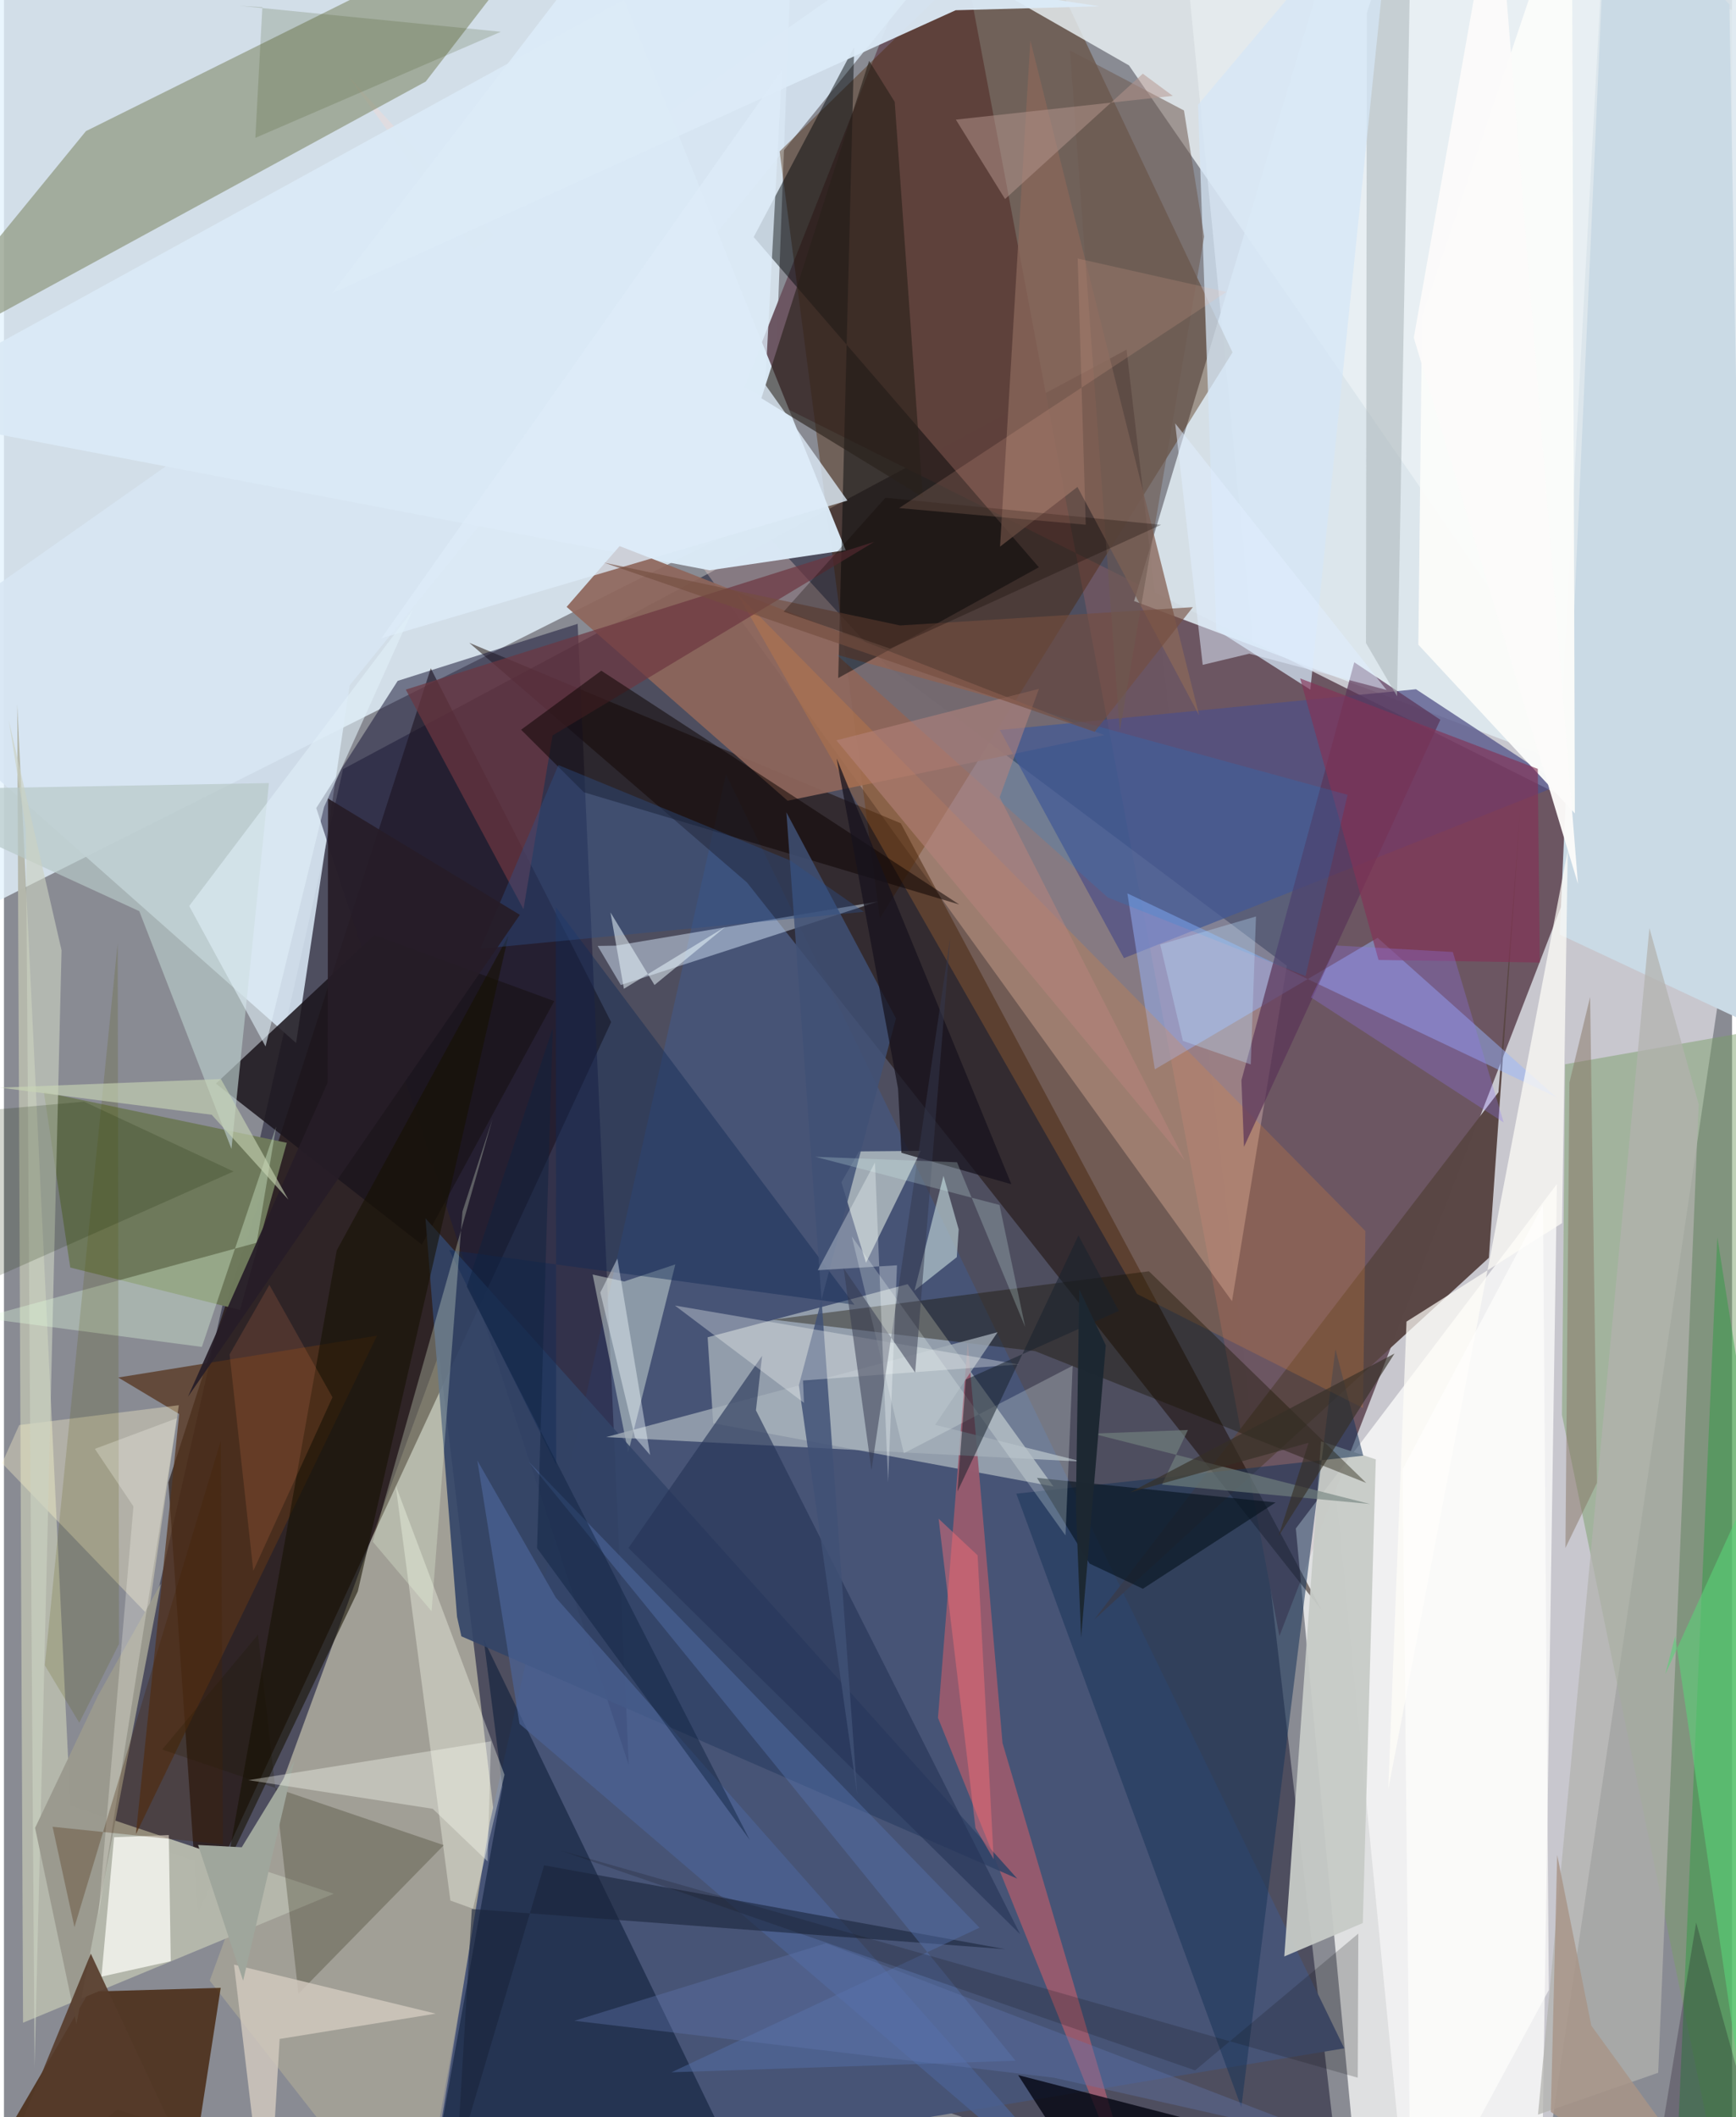 <svg xmlns="http://www.w3.org/2000/svg" width="228" height="278" viewBox="0 0 836 1024"><path fill="#898b93" d="M0 0h836v1024H0z"/><path fill="#343347" fill-opacity=".69" d="M48.538 885.55L649.755 1086 543.072 169.131 164.042 371.99z"/><path fill="#e5f4fd" fill-opacity=".796" d="M370.73 248.124L-8.87 438.798-62-7.455l443.594-33.123z"/><path fill="#e9e7ec" fill-opacity=".655" d="M898 20.161L749.211 1024.94l-74.373 7.727L567.72-62z"/><path fill="#6b5561" fill-opacity=".988" d="M456.558-62l160.454 853.3 153.673-397.795-412.607-206.19z"/><path fill="#a19f96" d="M199.809 1086L99.553 957.961l110.934-303.17 26.574 222.893z"/><path fill="#1b0900" fill-opacity=".6" d="M79.55 716.967l126.935-393.724 87.25 171.104L93.821 925.41z"/><path fill="#475476" d="M235.065 881.357l-29.642 182.741 442.989-73.392-299.107-616.193z"/><path fill="#ffdacf" fill-opacity=".314" d="M427.005 321.91l193.601 145.18-26.505 162.256L166.874 37.23z"/><path fill="#fffffd" fill-opacity=".729" d="M624.971 739.271l29.886 317.431L743.564 1086l7.71-513.31z"/><path fill="#d7e6f3" fill-opacity=".882" d="M167.255 331.452L486.633-62-62 324.347 141.328 504.46z"/><path fill="#dee9f0" fill-opacity=".886" d="M652.615-62L546.722 290.7 898 422.837l-16.53-447.77z"/><path fill="#4b2100" fill-opacity=".396" d="M493.611-42.453L594.34 170.42 423.72 444.186 375.24 73.257z"/><path fill="#878e71" fill-opacity=".627" d="M-56.983 181.672L39.67 63.412 276.148-54.074 204.047 39.44z"/><path fill="#e3eae2" fill-opacity=".486" d="M507.723 718.975l-70.543-97.88-96.76 25.694 2.697 41.576z"/><path fill="#5a4745" fill-opacity=".996" d="M733.568 391.516l-10.549 136.726-195.593 255.131 190.938-175.021z"/><path fill="#412006" fill-opacity=".769" d="M41.267 963.283L-30.436 1086H85.597l19.261-124.55z"/><path fill="#180900" fill-opacity=".498" d="M637.413 778.686L433.865 398.21l-208.78-87.317 134.412 115.975z"/><path fill="#b5b8ac" fill-opacity=".984" d="M32.131 873.314L6.425 340.488l2.812 637.824 150.302-62.364z"/><path fill="#dae9f5" fill-opacity=".98" d="M341.366 275.837L-62 198.744 299.982-.146 407.21 266.118z"/><path fill="#eaf1f4" fill-opacity=".82" d="M775.554-62l-21.517 397.65L544.26 31.64l-75.395-43.122z"/><path fill="#0f1f3c" fill-opacity=".612" d="M232.1 793.055L373.763 1086H201.307l39.872-221.68z"/><path fill="#799f68" fill-opacity=".482" d="M833.354 1072.11l-79.638-387.783 1.495-169.582L898 489.555z"/><path fill="#8f675c" fill-opacity=".918" d="M297.847 264.132l234.544 91.412-153.279 31.746-106.906-93.754z"/><path fill="#4f5086" fill-opacity=".733" d="M753.232 379.5l-211.407 83.905-60.046-110.322 201.32-19.723z"/><path fill="#6e795b" fill-opacity=".992" d="M136.816 552.723l-22.609 80.85-82.135-20.51-12.76-84.875z"/><path fill="#1d1a3a" fill-opacity=".537" d="M151.081 390.813l39.4-61.503 87.06-27.585 24.73 552.084z"/><path fill="#cadae5" d="M775.654-62l-23.028 513.994 90.78 42.555-8.688-492.397z"/><path fill="#000607" fill-opacity=".471" d="M500.652 274.364l-97.068 53.577 7.73-305.248-48.61 91.962z"/><path fill="#955b6f" fill-opacity=".996" d="M451.855 830.833l14.404-181.544 16.812 193.749L554.781 1086z"/><path fill="#c7cbc6" fill-opacity=".941" d="M657.37 930.122l6.285-224.274-26.515-8.758-17.75 249.174z"/><path fill="#1b3559" fill-opacity=".553" d="M644.13 652.588l13.451 51.466-167.822 18.388 108.848 296.81z"/><path fill="#d8eafd" fill-opacity=".475" d="M298.412 476.413l124.419-40.384-126.724 21.344-8.896.137z"/><path fill="#a8b2ba" fill-opacity=".918" d="M443.543 556.632l-26.513 54.156-11.894-38.947 8.543-14.946z"/><path fill="#1b151d" fill-opacity=".855" d="M102.526 524.114l76.726-71.84 86.97 31.936-64.056 117.749z"/><path fill="#edfaed" fill-opacity=".416" d="M324.792 611.536l-24.763 8.277-15.243-3.37 17.21 86.051z"/><path fill="#b2b2ae" fill-opacity=".729" d="M742.118 1022.783l58.154-20.259 19.583-468.456-23.828-85.166z"/><path fill="#99b5ff" fill-opacity=".475" d="M664.544 453.59l-107.786 63.624-13.29-85.122 207.472 98.57z"/><path fill="#dceaf7" fill-opacity=".941" d="M529.926 3.047l-237.24-36.26-133.988 175.065L460.408 4.95z"/><path fill="#89665a" fill-opacity=".784" d="M496.547 19.553l81.64 326.414-58.856-110.454-37.451 28.861z"/><path fill="#ea8a32" fill-opacity=".227" d="M657.47 681.019l1.15-85.594L354.853 287.28l193.284 338.554z"/><path fill="#324467" fill-opacity=".902" d="M219.195 782.031L203.912 589.25l286.295 319.378-268.923-117.204z"/><path fill="#191301" fill-opacity=".392" d="M553.905 614.874l105.128 102.368-160.155-63.734-126.882-15.245z"/><path fill="#fbfcfa" fill-opacity=".969" d="M758.494-62L686.02 153.325l-1.786 158.496 75.724 81.585z"/><path fill="#5a3557" fill-opacity=".71" d="M694.887 348.128L599.89 554.705l-1.238-32.211 54.589-202.175z"/><path fill="#219c38" fill-opacity=".4" d="M824.647 1082.241L898 1036.878l-69.118-438.442-20.313 462.92z"/><path fill="#54321b" fill-opacity=".725" d="M63.839 887.107l116.64-241.088-125.192 20.234L84.761 683.9z"/><path fill="#fdf5c9" fill-opacity=".357" d="M7.376 689.255l-8.298 18.45 70.756 73.574 14.753-101.624z"/><path fill="#fefdf7" fill-opacity=".714" d="M753.74 591.594l2.776-180.222-86.832 454.132 8.832-226.291z"/><path fill="#fdfff0" fill-opacity=".353" d="M215.967 919.227l-26.47-200.832 52.649 139.974-15.235 64.822z"/><path fill="#adb9bb" fill-opacity=".576" d="M681.128-62l-7.188 398.73-15.036-25.7.418-304.742z"/><path fill="#29211b" fill-opacity=".62" d="M444.538 240.449L430.919 49.265l-12.382-19.843-52.117 163.205z"/><path fill="#fffffa" fill-opacity=".725" d="M79.748 887.55l.94 61.016-33.517 7.458 6.093-67.418z"/><path fill="#b6c8c7" fill-opacity=".69" d="M128.182 378.757L110.06 555.675 65.466 440.692-62 382.145z"/><path fill="#6d3740" fill-opacity=".702" d="M265.402 355.72l-14.07 84.04-56.938-106.222 226.566-71.435z"/><path fill="#0e0502" fill-opacity=".529" d="M462.148 437.485L288.968 324.4l-38.786 28.549 30.357 30.242z"/><path fill="#a5b0b9" fill-opacity=".757" d="M291.315 695.058l230.25 11.878-71.096-17.796 30.214-44.792z"/><path fill="#273558" fill-opacity=".631" d="M302.097 748.714l64.665-92.951-2.97 26.357 127.853 253.44z"/><path fill="#201b00" fill-opacity=".247" d="M142.468 964.276l-19.57-173.634L76.56 846.18l136.22 46.277z"/><path fill="#d5e6f7" fill-opacity=".733" d="M672.584-62L577.672 50.66l8.782 253.872 45.535 29.027z"/><path fill="#4b6396" fill-opacity=".71" d="M229 706.368l20.404 127.366L543.934 1086 266.989 772.728z"/><path fill="#102b56" fill-opacity=".439" d="M411.448 631.066L266.966 438.7l.156 269.68-51.752-103.812z"/><path fill="#afc1c8" fill-opacity=".749" d="M461.87 594.606l-.906 13.424-20.483 16.22 14.034-55.55z"/><path fill="#405175" fill-opacity=".835" d="M412.832 868.513l-34.313-475.627 53.01 99.68-46.979 177.485z"/><path fill="#02030f" fill-opacity=".765" d="M490.64 1003.65l119.626 30.961-283.37 25.62L543.614 1086z"/><path fill="#ccd1c1" fill-opacity=".62" d="M2.34 348.408l25.524 111.233-13.036 540.495-4.189-599.391z"/><path fill="#843256" fill-opacity=".647" d="M664.979 464.297l-37.916-136.173 114.954 43.744.964 93.669z"/><path fill="#9a998e" fill-opacity=".984" d="M35.072 979.014l-20.015-94.925 30.417-63.937 30.45-54.219z"/><path fill="#ecfde1" fill-opacity=".286" d="M236.33 541.269l-57.883 204.409 28.422 33.624 14.937-193.329z"/><path fill="#e1fcdc" fill-opacity=".349" d="M-10.86 637.391l106.607 14.066 35.906-106.499-9.408 56.106z"/><path fill="#04121c" fill-opacity=".592" d="M525.209 756.262l-25.454-41.469 115.421 11.902-64.192 41.724z"/><path fill="#d0c8bd" fill-opacity=".839" d="M133.375 986.17l75.518-12.24-97.59-23.706L127.415 1086z"/><path fill="#f4f8f8" fill-opacity=".337" d="M386.558 667.698l104.372-7.767-166.34-28.482 62.424 47.058z"/><path fill="#161000" fill-opacity=".565" d="M171.18 769.694l72.89-317.17-83.087 152.261-52.9 296.778z"/><path fill="#deecf8" fill-opacity=".776" d="M368.277 186.01l8.12-152.201-193.793 274.886 225.438-66.584z"/><path fill="#1a253b" fill-opacity=".588" d="M261.315 902.178l-42.27 142.626 7.296-121.496 258.09 19.443z"/><path fill="#eefdf6" fill-opacity=".243" d="M517.01 660.551l-81.66 42.333-25.21-104.906 103.4 144.658z"/><path fill="#16121d" fill-opacity=".733" d="M432.528 526.488l-29.711-159.647 84.553 205.94-53.188-15.2z"/><path fill="#018feb" fill-opacity=".157" d="M650.012 384.416L402.735 316.63 534.03 434.104l95.641 37.99z"/><path fill="#5572ae" fill-opacity=".439" d="M471.942 932.355l-149.017 69.94 166.445-5.587-235.592-289.82z"/><path fill="#34384e" fill-opacity=".506" d="M406.226 613.451l13.453 97.616 38.11-257.53-16.978 210.332z"/><path fill="#b6847c" fill-opacity=".557" d="M500.68 333.184l-18.976 52.44 89.55 175.622-168.549-203.191z"/><path fill="#9fa69c" d="M115.048 893.456l-21.146-1.104 21.802 65.664 24.74-106.181z"/><path fill="#585800" fill-opacity=".18" d="M19.768 805.447l35.242-349.29.659 338.966-19.229 38.11z"/><path fill="#2e5087" fill-opacity=".408" d="M268.223 370.043l112.11 46.105 35.632 24.856-185.48 17.863z"/><path fill="#744e3f" fill-opacity=".624" d="M575.162 293.672l-141.618 8.841-143.282-30.394 237.395 81.84z"/><path fill="#877767" fill-opacity=".51" d="M770.656 717.196l-3.304-235.042-10.023 41.442-1.928 225.064z"/><path fill="#e1f0f8" fill-opacity=".592" d="M89.618 438.2L197.76 295.036l-42.892 95.269-28.325 115.82z"/><path fill="#fdfff6" fill-opacity=".349" d="M118.187 860.994l89.257 13.861 26.521 25.431 1.65-58.074z"/><path fill="#3f511b" fill-opacity=".184" d="M121.613 66.68L240.4 15.364 113.795 2.79l11.209.706z"/><path fill="#19222d" fill-opacity=".541" d="M519.81 597.535l19.552 36.496-74.02 33.207-4.052 54.127z"/><path fill="#5ad278" fill-opacity=".592" d="M808.512 791.27l-4.82 18.517 91.056-199.447L851.577 1086z"/><path fill="#151518" fill-opacity=".212" d="M654.918 1004.914L269.353 895.062l306.895 106.307 78.948-66.151z"/><path fill="#fffffe" fill-opacity=".647" d="M676.639 710.61l4.035 375.39 66.676-123.5-2.811-379.839z"/><path fill="#6e5951" fill-opacity=".541" d="M570.853 53.432l9.78 61.02-40.829 239.138-24.081-329.166z"/><path fill="#ebf8fd" fill-opacity=".525" d="M349.058 448.227l-34.34 28.184-21.299-35.11 6.49 36.94z"/><path fill="#b4968d" fill-opacity=".51" d="M484.302 96.264l66.64-60.614 14.495 10.72L460.5 57.85z"/><path fill="#162a00" fill-opacity=".188" d="M38.765 532.827l-49.985 4.462L-62 643.443l173.048-76.845z"/><path fill="#261d27" fill-opacity=".922" d="M156.79 386.216l-.192 137.332L89.02 675.562l160.559-233.09z"/><path fill="#0f213f" fill-opacity=".463" d="M265.484 497.35l-41.593 124.972 136.858 267.511-102.855-141.057z"/><path fill="#c9d6b5" fill-opacity=".608" d="M-1.912 526.055l102.408 13.113 37.099 41.034-32.639-58.316z"/><path fill="#e1edff" fill-opacity=".522" d="M668.861 333.707l-66.4-17.542-22.54 5.403-13.319-116.81z"/><path fill="#6076b0" fill-opacity=".365" d="M508.03 1004.934L650.37 1037l-252.715-97.11-121.685 37.488z"/><path fill="#fa7078" fill-opacity=".439" d="M471.027 752.262l7.77 146.985-8.787-15.068-17.846-149.62z"/><path fill="#0f0400" fill-opacity=".29" d="M428.683 313.7L559.8 253.837l-133.366-13.105-49.237 55.118z"/><path fill="#d6f7f5" fill-opacity=".231" d="M392.506 559.504l89.108 23.289 12.447 59.093-33-79.734z"/><path fill="#a89587" fill-opacity=".827" d="M767.907 979.682l-16.5-82.537-3.079 124.302L844.994 1086z"/><path fill="#553b2a" fill-opacity=".894" d="M42.022 944.918l-52.598 128.17 65.387-52.756 26.298 8.299z"/><path fill="#1a091e" fill-opacity=".255" d="M818.649 929.887l-19.564 119.008-4.048-1.222 56.613 1.03z"/><path fill="#fdbba4" fill-opacity=".157" d="M519.438 125.036l3.9 128.76-90.28-8.062 158.374-104.527z"/><path fill="#f1fbff" fill-opacity=".42" d="M296.756 608.71l-8.241 16.42 16.744 70.137 7.35 8.486z"/><path fill="#73837f" fill-opacity=".624" d="M572.783 691.63l-12.566 26.384 100.695 9.43-134.178-34.05z"/><path fill="#fefef5" fill-opacity=".259" d="M83.693 685.94l-39.72 14.827 18.662 27.821-17.036 198.7z"/><path fill="#9375ee" fill-opacity=".298" d="M644.556 457.298l56.36 3.143 24.593 82.45-93.202-60.468z"/><path fill="#bcdefd" fill-opacity=".337" d="M559.366 456.83l46.33-13.558-2.537 71.546-32.815-11.375z"/><path fill="#faffff" fill-opacity=".31" d="M393.67 614.37l27.702-52.115 6.335 154.609 4.321-104.887z"/><path fill="#fcfbfa" fill-opacity=".961" d="M721.989-62l39.48 489.477-7.575-25.038L682.04 163.36z"/><path fill="#353026" fill-opacity=".643" d="M616.588 743l56.104-88.33-127.96 67.165 86.423-24.013z"/><path fill="#e88353" fill-opacity=".169" d="M109.16 655.097l11.458 104.694 38.313-83.978-30.54-54.385z"/><path fill="#1d2832" fill-opacity=".992" d="M521.1 792.01l11.946-141.296-12.843-27.06-1.66 104.77z"/><path fill="#432101" fill-opacity=".286" d="M34.105 932.08l-10.583-48.537 82.43 8.535-1.04-195.23z"/></svg>